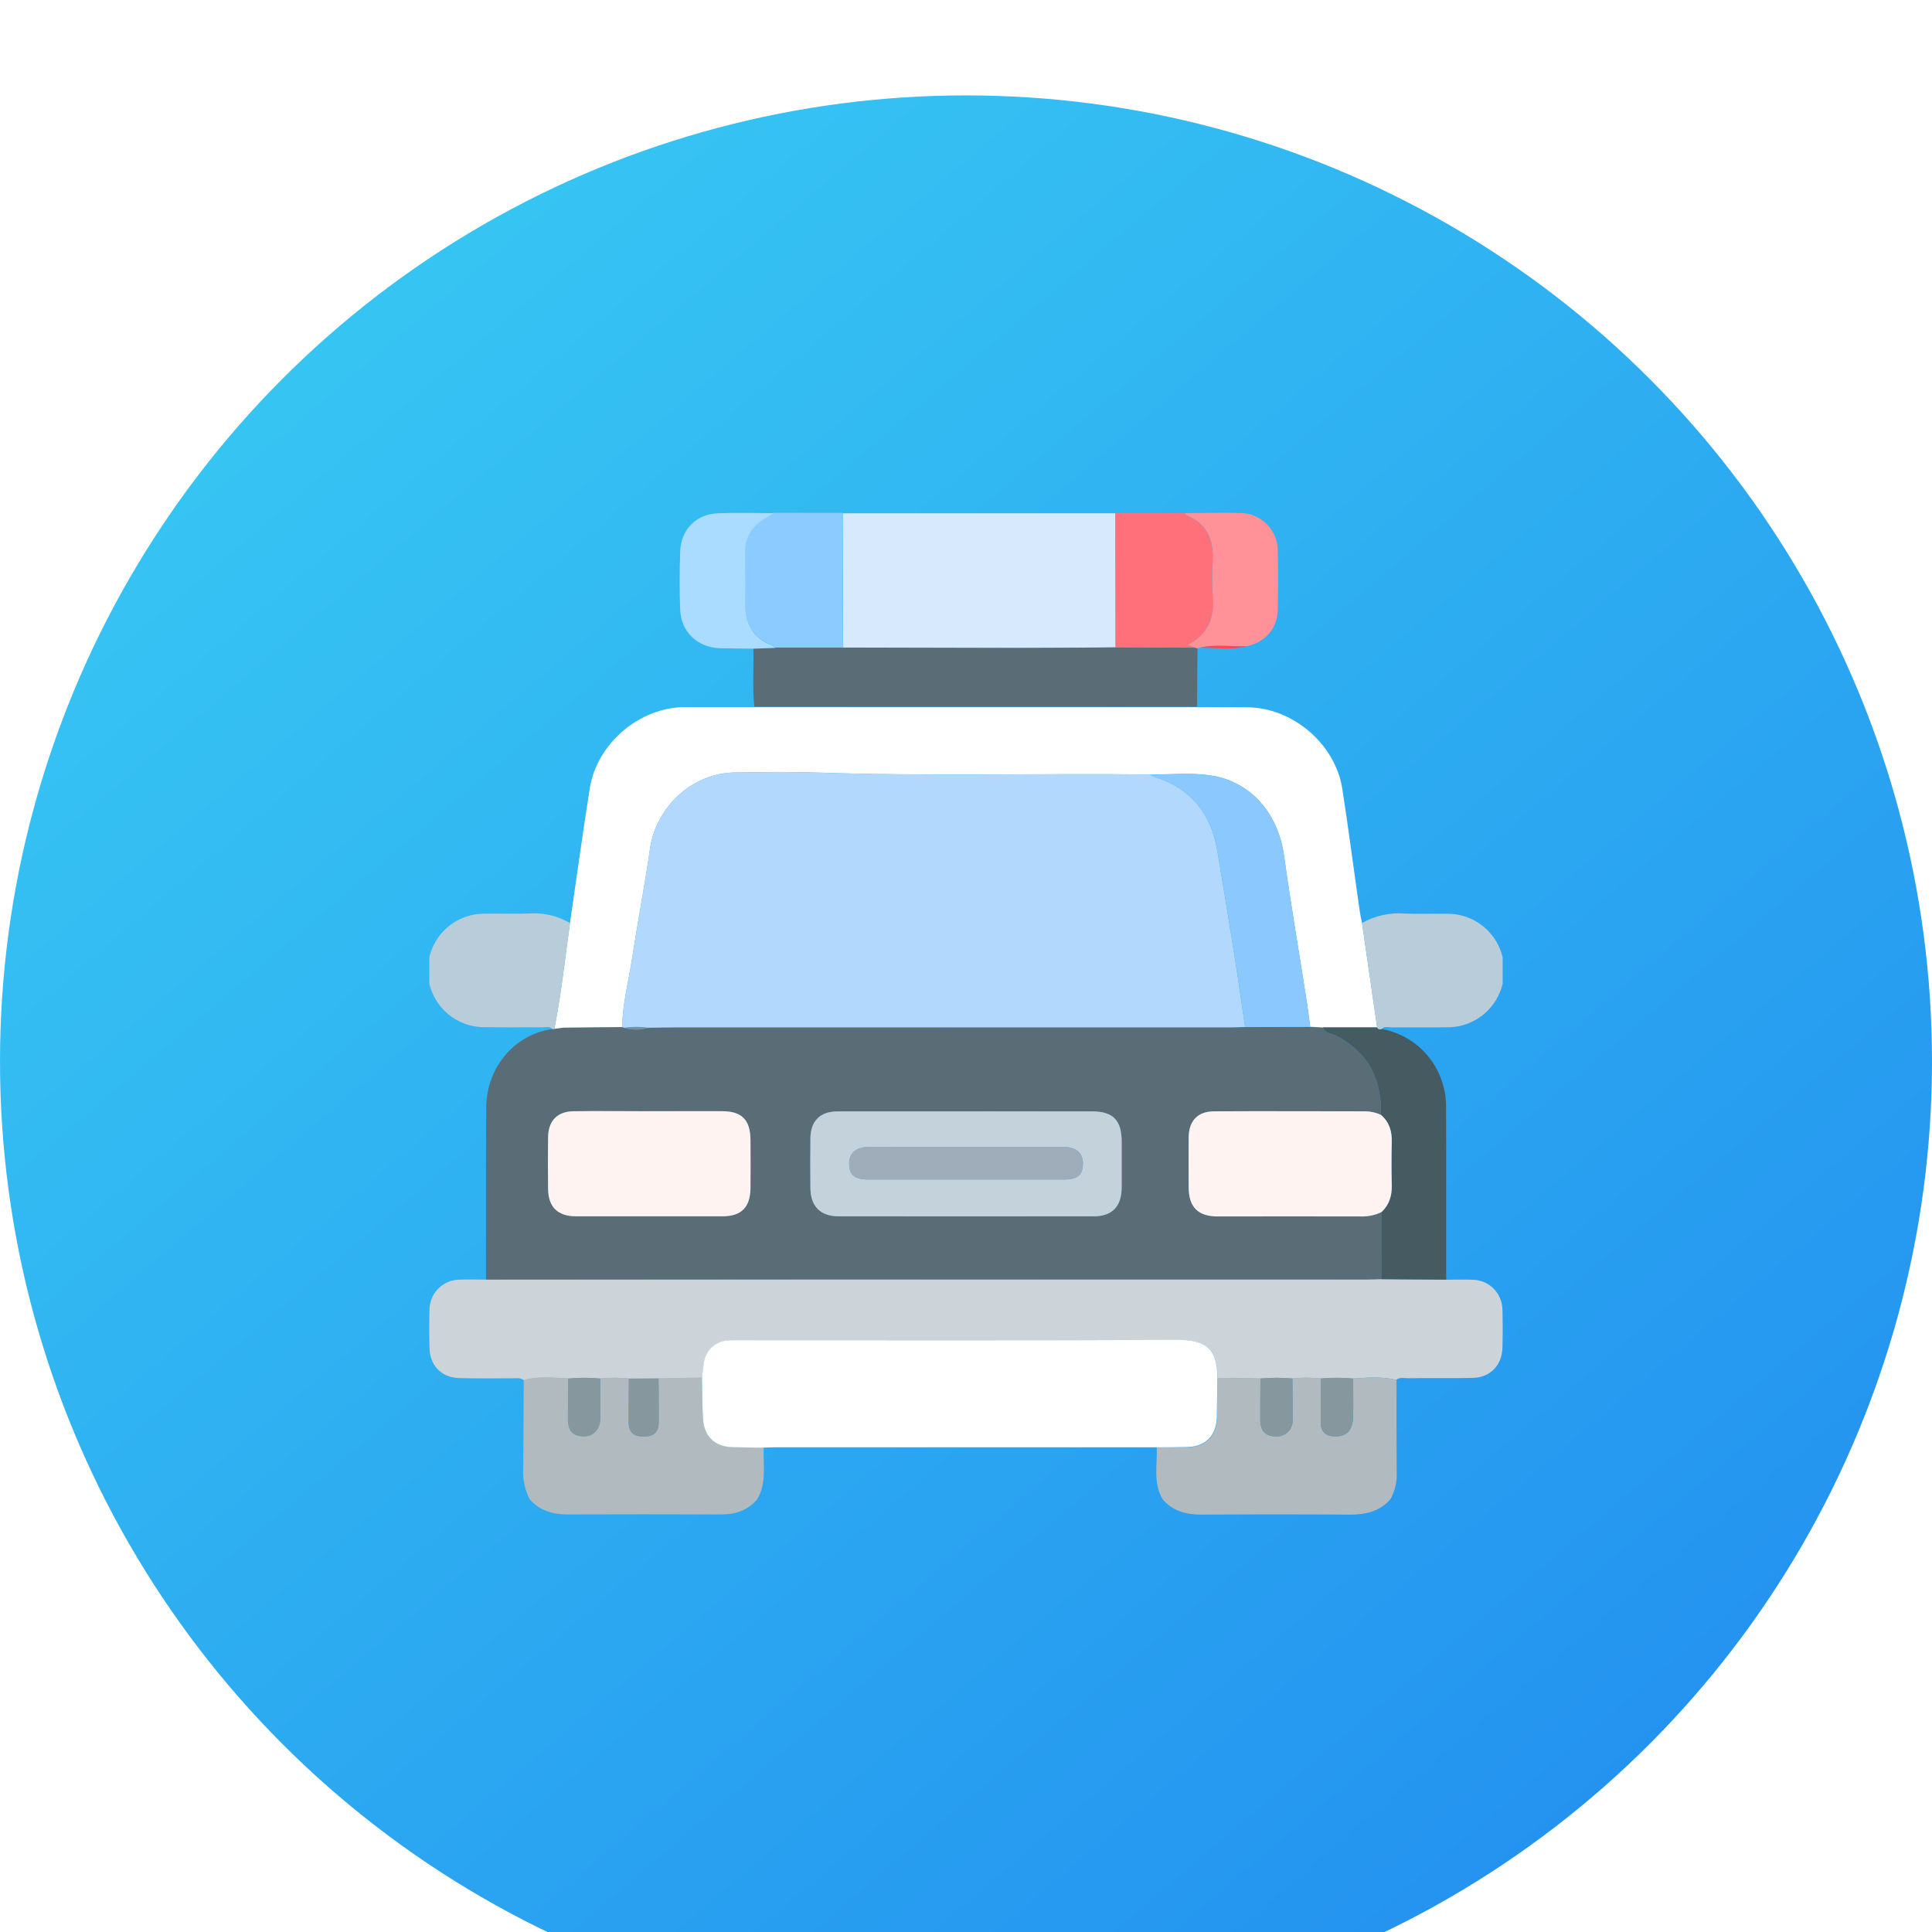 <svg width="162" height="162" viewBox="0 0 162 162" fill="none" xmlns="http://www.w3.org/2000/svg">
<g filter="url(#filter0_d_0_4)">
<g filter="url(#filter1_d_0_4)">
<circle cx="81" cy="81" r="81" fill="url(#paint0_linear_0_4)"/>
</g>
<g clip-path="url(#clip0_0_4)">
<path d="M40.754 103.299C40.754 98.5 40.74 93.703 40.769 88.904C40.791 85.489 43.132 82.739 46.323 82.283L46.407 82.3L46.483 82.266C46.81 82.229 47.137 82.165 47.467 82.161C49.033 82.139 50.601 82.131 52.167 82.119L52.344 82.19C52.996 82.377 53.688 82.377 54.34 82.19C55.067 82.178 55.794 82.158 56.521 82.158H103.229C103.62 82.158 104.012 82.139 104.405 82.129L109.86 82.114L110.938 82.168C111.094 82.656 111.603 82.632 111.949 82.805C114.71 84.183 115.869 86.464 115.797 89.492C115.388 89.294 114.941 89.189 114.487 89.182C110.262 89.182 106.034 89.17 101.806 89.182C100.444 89.182 99.695 89.995 99.675 91.364C99.656 92.732 99.675 94.16 99.675 95.558C99.675 97.214 100.461 97.997 102.129 97.997C106.114 97.997 110.1 97.997 114.085 97.997C114.688 98.02 115.288 97.896 115.833 97.636C115.833 99.507 115.837 101.377 115.845 103.248C115.452 103.248 115.062 103.28 114.669 103.28H67.326C58.468 103.288 49.611 103.294 40.754 103.299ZM80.997 89.195C77.404 89.195 73.809 89.195 70.216 89.195C68.761 89.195 67.974 90.002 67.957 91.442C67.94 92.84 67.942 94.238 67.957 95.636C67.971 97.16 68.803 97.99 70.33 97.993C77.454 97.993 84.58 97.993 91.707 97.993C93.244 97.993 94.039 97.178 94.056 95.621C94.056 94.313 94.056 93.005 94.056 91.7C94.056 89.944 93.329 89.197 91.593 89.195C88.06 89.186 84.527 89.186 80.994 89.195H80.997ZM54.446 89.175C52.332 89.175 50.221 89.153 48.109 89.175C46.735 89.195 45.986 89.97 45.964 91.339C45.942 92.803 45.944 94.255 45.964 95.714C45.983 97.173 46.778 97.98 48.294 97.983C52.397 97.983 56.501 97.983 60.606 97.983C62.17 97.983 62.914 97.222 62.934 95.619C62.95 94.282 62.934 92.935 62.934 91.61C62.919 89.885 62.223 89.17 60.509 89.17C58.487 89.165 56.466 89.175 54.444 89.175H54.446Z" fill="#5A6C76"/>
<path d="M40.754 103.299C49.612 103.299 58.469 103.299 67.326 103.299H114.667C115.059 103.299 115.45 103.277 115.842 103.268L121.265 103.307C121.993 103.307 122.72 103.277 123.435 103.307C124.103 103.301 124.746 103.563 125.223 104.033C125.7 104.504 125.972 105.145 125.981 105.817C126.008 106.879 126.008 107.942 125.981 109.006C125.939 110.497 124.948 111.514 123.464 111.541C121.656 111.578 119.845 111.541 118.036 111.563C117.716 111.563 117.37 111.458 117.079 111.704C115.867 111.397 114.654 111.517 113.442 111.592C112.551 111.512 111.655 111.512 110.764 111.592C109.966 111.499 109.161 111.499 108.364 111.592C107.476 111.515 106.584 111.515 105.697 111.592L102.087 111.536C102.102 108.943 100.958 108.342 98.674 108.364C86.504 108.423 74.332 108.391 62.162 108.394C61.77 108.394 61.374 108.379 60.984 108.416C60.514 108.455 60.069 108.648 59.719 108.966C59.368 109.285 59.131 109.71 59.045 110.177C58.96 110.624 58.928 111.08 58.873 111.531L55.224 111.597H52.727C51.931 111.507 51.126 111.507 50.33 111.597C49.438 111.52 48.542 111.52 47.651 111.597C46.405 111.541 45.156 111.387 43.927 111.739C43.639 111.495 43.294 111.573 42.958 111.573C41.479 111.573 40 111.59 38.524 111.556C37.047 111.521 36.07 110.528 36.019 109.099C35.98 107.979 35.98 106.852 36.019 105.729C36.045 105.085 36.315 104.475 36.772 104.025C37.23 103.574 37.842 103.316 38.482 103.304C39.246 103.265 40 103.294 40.754 103.299Z" fill="#CCD3D9"/>
<path d="M52.167 82.121C50.601 82.133 49.033 82.14 47.467 82.162C47.137 82.162 46.81 82.23 46.482 82.267C47.057 79.339 47.384 76.355 47.794 73.396C48.342 69.636 48.858 65.871 49.45 62.121C50.048 58.325 53.648 55.29 57.45 55.29C59.389 55.29 61.323 55.29 63.251 55.29H100.368C101.758 55.29 103.147 55.307 104.538 55.307C108.347 55.307 111.961 58.352 112.553 62.139C113.088 65.567 113.522 69.007 114.022 72.439C114.07 72.769 114.148 73.093 114.211 73.415L115.476 82.15H110.938L109.859 82.096C109.762 81.376 109.68 80.657 109.568 79.942C108.933 75.884 108.235 71.839 107.673 67.772C107.188 64.269 104.955 61.565 101.571 61.029C99.893 60.763 98.143 60.953 96.427 60.938C87.038 60.838 77.646 61.099 68.257 60.772C66.053 60.697 63.845 60.738 61.639 60.772C58.07 60.811 55.008 63.629 54.502 67.172C54.056 70.28 53.457 73.369 52.982 76.475C52.693 78.353 52.196 80.198 52.167 82.121Z" fill="white"/>
<path d="M70.666 39.039H93.532L93.546 50.291C90.897 50.309 88.249 50.34 85.6 50.34C80.632 50.34 75.665 50.329 70.698 50.306L70.666 39.039Z" fill="#D7EAFD"/>
<path d="M70.686 50.296C75.654 50.307 80.621 50.319 85.588 50.33C88.238 50.33 90.885 50.298 93.535 50.281L100.221 50.308L100.412 50.369L100.369 55.263H63.251C63.077 53.633 63.222 51.996 63.171 50.364L65.028 50.296H70.686Z" fill="#5A6D77"/>
<path d="M50.327 111.585C51.124 111.494 51.928 111.494 52.725 111.585C52.725 112.804 52.698 114.024 52.708 115.23C52.708 116.074 53.096 116.435 53.92 116.449C54.827 116.464 55.224 116.113 55.234 115.23C55.234 114.01 55.234 112.79 55.215 111.57L58.863 111.504C58.887 112.646 58.878 113.793 58.945 114.934C59.035 116.452 59.949 117.306 61.433 117.335C62.301 117.355 63.169 117.364 64.036 117.377C63.981 118.84 64.305 120.356 63.489 121.724C62.684 122.678 61.632 122.988 60.429 122.986C56.148 122.971 51.865 122.971 47.581 122.986C46.342 122.986 45.268 122.678 44.429 121.734C44.014 120.953 43.822 120.073 43.871 119.189C43.898 116.698 43.903 114.207 43.915 111.714C45.144 111.362 46.393 111.516 47.639 111.572C47.639 112.692 47.614 113.814 47.619 114.937C47.619 115.976 47.998 116.401 48.895 116.43C49.733 116.459 50.315 115.883 50.332 114.939C50.361 113.829 50.334 112.707 50.327 111.585Z" fill="#B0BABF"/>
<path d="M102.082 111.528L105.692 111.585C105.692 112.739 105.663 113.893 105.675 115.049C105.675 116.025 106.119 116.457 107.055 116.442C107.235 116.446 107.414 116.413 107.581 116.344C107.748 116.274 107.898 116.171 108.024 116.041C108.149 115.91 108.246 115.755 108.309 115.584C108.371 115.414 108.398 115.233 108.388 115.052C108.388 113.895 108.388 112.741 108.371 111.585C109.168 111.492 109.974 111.492 110.771 111.585C110.771 112.822 110.749 114.059 110.752 115.298C110.752 116.03 111.132 116.403 111.852 116.445C112.858 116.503 113.421 115.984 113.459 114.854C113.496 113.768 113.459 112.68 113.459 111.594C114.672 111.519 115.884 111.399 117.096 111.707C117.096 114.422 117.096 117.138 117.115 119.853C117.088 120.517 116.9 121.165 116.567 121.739C115.646 122.769 114.461 123.01 113.142 123.003C109.011 122.974 104.879 122.974 100.747 123.003C99.484 123.003 98.366 122.727 97.505 121.739C96.664 120.361 97.052 118.833 96.994 117.362C97.835 117.362 98.691 117.362 99.52 117.362C101.108 117.34 102.027 116.415 102.056 114.812C102.058 113.707 102.068 112.617 102.082 111.528Z" fill="#B0BABF"/>
<path d="M110.938 82.15H115.476C115.554 82.321 115.694 82.316 115.847 82.282C117.357 82.551 118.725 83.344 119.713 84.524C120.701 85.704 121.246 87.195 121.253 88.738C121.28 93.591 121.253 98.443 121.265 103.296L115.842 103.257C115.842 101.383 115.838 99.513 115.83 97.646C116.499 97.033 116.725 96.265 116.703 95.369C116.671 94.164 116.674 92.954 116.703 91.749C116.725 90.851 116.487 90.087 115.799 89.489C115.871 86.471 114.713 84.18 111.951 82.802C111.602 82.624 111.093 82.655 110.938 82.15Z" fill="#465A61"/>
<path d="M47.794 73.397C47.384 76.356 47.067 79.33 46.483 82.268L46.407 82.302L46.322 82.285C46.08 82.026 45.753 82.148 45.464 82.146C43.835 82.131 42.206 82.16 40.577 82.129C39.323 82.124 38.123 81.619 37.239 80.723C36.356 79.828 35.862 78.616 35.867 77.354C35.871 76.092 36.374 74.884 37.263 73.995C38.153 73.106 39.357 72.609 40.611 72.614C41.908 72.589 43.207 72.645 44.504 72.594C45.655 72.534 46.798 72.812 47.794 73.397Z" fill="#B8CCD9"/>
<path d="M115.847 82.29C115.695 82.325 115.554 82.329 115.476 82.159L114.211 73.395C115.296 72.781 116.537 72.505 117.777 72.602C118.989 72.656 120.201 72.602 121.401 72.621C122.655 72.621 123.857 73.123 124.744 74.015C125.63 74.907 126.129 76.117 126.129 77.379C126.129 78.641 125.63 79.851 124.744 80.743C123.857 81.635 122.655 82.137 121.401 82.137C119.833 82.166 118.262 82.137 116.691 82.151C116.412 82.151 116.09 82.012 115.847 82.29Z" fill="#B8CCD9"/>
<path d="M100.221 50.309L93.535 50.283L93.52 39.03H99.316C99.398 39.117 99.49 39.192 99.59 39.255C101.156 39.931 101.729 41.185 101.687 42.824C101.629 43.946 101.629 45.07 101.687 46.191C101.828 47.955 101.178 49.241 99.59 50.068L100.221 50.309Z" fill="#FF707B"/>
<path d="M70.686 50.296H65.028C64.907 50.204 64.779 50.123 64.645 50.052C63.052 49.42 62.446 48.198 62.489 46.536C62.526 45.072 62.489 43.608 62.489 42.144C62.489 40.942 63.1 40.088 64.092 39.473L64.853 39.002H70.645C70.659 42.779 70.673 46.543 70.686 50.296Z" fill="#8CCBFF"/>
<path d="M64.863 39.03L64.102 39.501C63.11 40.116 62.509 40.965 62.499 42.173C62.499 43.636 62.526 45.1 62.499 46.564C62.456 48.226 63.062 49.448 64.654 50.08C64.788 50.151 64.916 50.232 65.037 50.324L63.181 50.392C62.245 50.38 61.309 50.378 60.373 50.356C58.495 50.307 57.098 48.982 57.03 47.103C56.974 45.493 56.979 43.88 57.03 42.27C57.086 40.389 58.395 39.081 60.257 39.035C61.784 38.979 63.324 39.023 64.863 39.03Z" fill="#AADCFF"/>
<path d="M100.221 50.308L99.6 50.064C101.188 49.237 101.838 47.951 101.697 46.187C101.639 45.065 101.639 43.941 101.697 42.82C101.738 41.18 101.166 39.926 99.6 39.251C99.5 39.188 99.408 39.112 99.326 39.026C100.926 39.026 102.526 38.968 104.121 39.026C104.93 39.056 105.695 39.399 106.258 39.984C106.82 40.568 107.136 41.35 107.14 42.164C107.182 43.834 107.182 45.505 107.14 47.175C107.098 48.7 106.102 49.832 104.604 50.173C103.273 50.249 101.937 49.99 100.606 50.313L100.424 50.366L100.221 50.308Z" fill="#FF9198"/>
<path d="M100.594 50.316C101.917 49.994 103.26 50.252 104.591 50.177C103.27 50.54 101.939 50.301 100.594 50.316Z" fill="#FB4755"/>
<path d="M52.167 82.122C52.197 80.204 52.694 78.355 52.982 76.476C53.467 73.371 54.056 70.282 54.502 67.173C55.009 63.631 58.071 60.813 61.639 60.774C63.845 60.749 66.053 60.708 68.257 60.774C77.646 61.101 87.038 60.84 96.427 60.94C96.549 61.018 96.678 61.086 96.812 61.142C99.847 62.096 101.542 64.214 102.071 67.32C102.555 70.194 103.027 73.072 103.486 75.954C103.811 78.004 104.1 80.06 104.405 82.112C104.012 82.112 103.62 82.142 103.229 82.142H56.512C55.784 82.142 55.057 82.161 54.33 82.173C53.668 82.076 52.996 82.076 52.335 82.173L52.167 82.122Z" fill="#B2D9FD"/>
<path d="M80.994 89.191C84.525 89.191 88.057 89.191 91.59 89.191C93.323 89.191 94.048 89.94 94.053 91.697C94.053 93.002 94.053 94.31 94.053 95.618C94.036 97.174 93.241 97.989 91.704 97.989C84.577 97.999 77.451 97.999 70.327 97.989C68.8 97.989 67.968 97.157 67.954 95.632C67.939 94.234 67.937 92.836 67.954 91.438C67.971 89.999 68.766 89.199 70.213 89.191C73.818 89.184 77.401 89.194 80.994 89.191ZM80.957 94.903C83.705 94.903 86.452 94.903 89.2 94.903C90.366 94.903 90.805 94.522 90.805 93.546C90.805 92.68 90.216 92.17 89.156 92.17C83.721 92.17 78.287 92.17 72.856 92.17C71.794 92.17 71.205 92.678 71.205 93.546C71.205 94.522 71.643 94.9 72.809 94.903C75.523 94.906 78.239 94.906 80.957 94.903Z" fill="#C4D2DC"/>
<path d="M115.797 89.483C116.485 90.081 116.723 90.845 116.701 91.743C116.674 92.948 116.672 94.158 116.701 95.363C116.723 96.259 116.497 97.027 115.828 97.64C115.283 97.9 114.683 98.023 114.08 98.001C110.095 97.986 106.109 98.001 102.124 98.001C100.456 98.001 99.678 97.225 99.671 95.561C99.671 94.163 99.656 92.765 99.671 91.367C99.685 89.969 100.439 89.193 101.801 89.186C106.029 89.161 110.257 89.186 114.483 89.186C114.937 89.188 115.385 89.289 115.797 89.483Z" fill="#FEF3F0"/>
<path d="M54.444 89.174C56.465 89.174 58.487 89.174 60.504 89.174C62.218 89.174 62.914 89.891 62.929 91.614C62.929 92.948 62.943 94.285 62.929 95.623C62.909 97.225 62.165 97.984 60.601 97.987C56.496 97.987 52.392 97.987 48.289 97.987C46.773 97.987 45.978 97.211 45.959 95.718C45.94 94.225 45.94 92.802 45.959 91.343C45.981 89.974 46.73 89.198 48.104 89.179C50.216 89.15 52.327 89.179 54.441 89.179L54.444 89.174Z" fill="#FEF3F0"/>
<path d="M104.405 82.121C104.099 80.07 103.811 78.013 103.486 75.963C103.03 73.081 102.558 70.203 102.07 67.329C101.542 64.223 99.847 62.105 96.812 61.151C96.678 61.095 96.549 61.027 96.427 60.949C98.143 60.964 99.893 60.773 101.571 61.039C104.965 61.576 107.19 64.279 107.673 67.783C108.235 71.85 108.933 75.895 109.569 79.953C109.68 80.667 109.763 81.387 109.859 82.107L104.405 82.121Z" fill="#8AC8FD"/>
<path d="M52.344 82.191C53.006 82.094 53.678 82.094 54.339 82.191C53.687 82.379 52.996 82.379 52.344 82.191Z" fill="#7A8D99"/>
<path d="M96.977 117.357H64.848C64.579 117.357 64.308 117.379 64.036 117.388C63.168 117.388 62.3 117.366 61.432 117.347C59.949 117.318 59.035 116.464 58.945 114.946C58.877 113.804 58.887 112.658 58.863 111.516C58.919 111.064 58.95 110.608 59.035 110.162C59.122 109.695 59.358 109.269 59.709 108.951C60.059 108.633 60.504 108.439 60.974 108.4C61.365 108.363 61.76 108.378 62.153 108.378C74.322 108.378 86.494 108.407 98.664 108.349C100.948 108.337 102.092 108.937 102.077 111.521C102.063 112.609 102.053 113.699 102.034 114.787C102.005 116.39 101.086 117.315 99.498 117.337C98.662 117.357 97.818 117.354 96.977 117.357Z" fill="white"/>
<path d="M108.371 111.585C108.371 112.741 108.398 113.895 108.388 115.052C108.398 115.233 108.371 115.415 108.309 115.585C108.246 115.755 108.149 115.91 108.024 116.041C107.899 116.172 107.748 116.275 107.581 116.344C107.414 116.413 107.235 116.447 107.055 116.443C106.119 116.457 105.685 116.038 105.675 115.049C105.675 113.893 105.675 112.739 105.692 111.585C106.584 111.507 107.48 111.507 108.371 111.585Z" fill="#86989E"/>
<path d="M113.45 111.592C113.45 112.678 113.496 113.766 113.45 114.852C113.411 115.981 112.848 116.501 111.842 116.442C111.115 116.401 110.744 116.018 110.742 115.296C110.742 114.056 110.742 112.819 110.761 111.582C111.656 111.505 112.556 111.508 113.45 111.592Z" fill="#86989E"/>
<path d="M50.327 111.584C50.327 112.706 50.361 113.829 50.342 114.951C50.325 115.895 49.743 116.471 48.904 116.442C48.007 116.412 47.634 115.988 47.629 114.948C47.629 113.826 47.629 112.704 47.648 111.584C48.54 111.507 49.436 111.507 50.327 111.584Z" fill="#86989E"/>
<path d="M55.224 111.578C55.224 112.798 55.254 114.018 55.244 115.238C55.244 116.116 54.837 116.458 53.93 116.458C53.096 116.458 52.718 116.084 52.718 115.238C52.718 114.018 52.718 112.798 52.735 111.593L55.224 111.578Z" fill="#86989E"/>
<path d="M80.958 94.903C78.239 94.903 75.523 94.903 72.808 94.903C71.641 94.903 71.2 94.523 71.203 93.547C71.203 92.678 71.792 92.171 72.854 92.171C78.287 92.171 83.721 92.171 89.154 92.171C90.214 92.171 90.803 92.681 90.803 93.547C90.803 94.523 90.364 94.901 89.198 94.903C86.452 94.907 83.705 94.907 80.958 94.903Z" fill="#9FACBA"/>
</g>
</g>
<defs>
<filter id="filter0_d_0_4" x="-7" y="-3" width="176" height="176" filterUnits="userSpaceOnUse" color-interpolation-filters="sRGB">
<feFlood flood-opacity="0" result="BackgroundImageFix"/>
<feColorMatrix in="SourceAlpha" type="matrix" values="0 0 0 0 0 0 0 0 0 0 0 0 0 0 0 0 0 0 127 0" result="hardAlpha"/>
<feOffset dy="4"/>
<feGaussianBlur stdDeviation="3.5"/>
<feComposite in2="hardAlpha" operator="out"/>
<feColorMatrix type="matrix" values="0 0 0 0 0.627 0 0 0 0 0.685 0 0 0 0 0.812 0 0 0 0.29 0"/>
<feBlend mode="normal" in2="BackgroundImageFix" result="effect1_dropShadow_0_4"/>
<feBlend mode="normal" in="SourceGraphic" in2="effect1_dropShadow_0_4" result="shape"/>
</filter>
<filter id="filter1_d_0_4" x="-7" y="-3" width="176" height="176" filterUnits="userSpaceOnUse" color-interpolation-filters="sRGB">
<feFlood flood-opacity="0" result="BackgroundImageFix"/>
<feColorMatrix in="SourceAlpha" type="matrix" values="0 0 0 0 0 0 0 0 0 0 0 0 0 0 0 0 0 0 127 0" result="hardAlpha"/>
<feOffset dy="4"/>
<feGaussianBlur stdDeviation="3.5"/>
<feComposite in2="hardAlpha" operator="out"/>
<feColorMatrix type="matrix" values="0 0 0 0 0.627 0 0 0 0 0.685 0 0 0 0 0.812 0 0 0 0.29 0"/>
<feBlend mode="normal" in2="BackgroundImageFix" result="effect1_dropShadow_0_4"/>
<feBlend mode="normal" in="SourceGraphic" in2="effect1_dropShadow_0_4" result="shape"/>
</filter>
<linearGradient id="paint0_linear_0_4" x1="157.899" y1="152.772" x2="34.861" y2="8.203" gradientUnits="userSpaceOnUse">
<stop stop-color="#218CEF"/>
<stop offset="1" stop-color="#37C6F3"/>
</linearGradient>
<clipPath id="clip0_0_4">
<rect width="90" height="84" fill="white" transform="translate(36 39)"/>
</clipPath>
</defs>
</svg>
